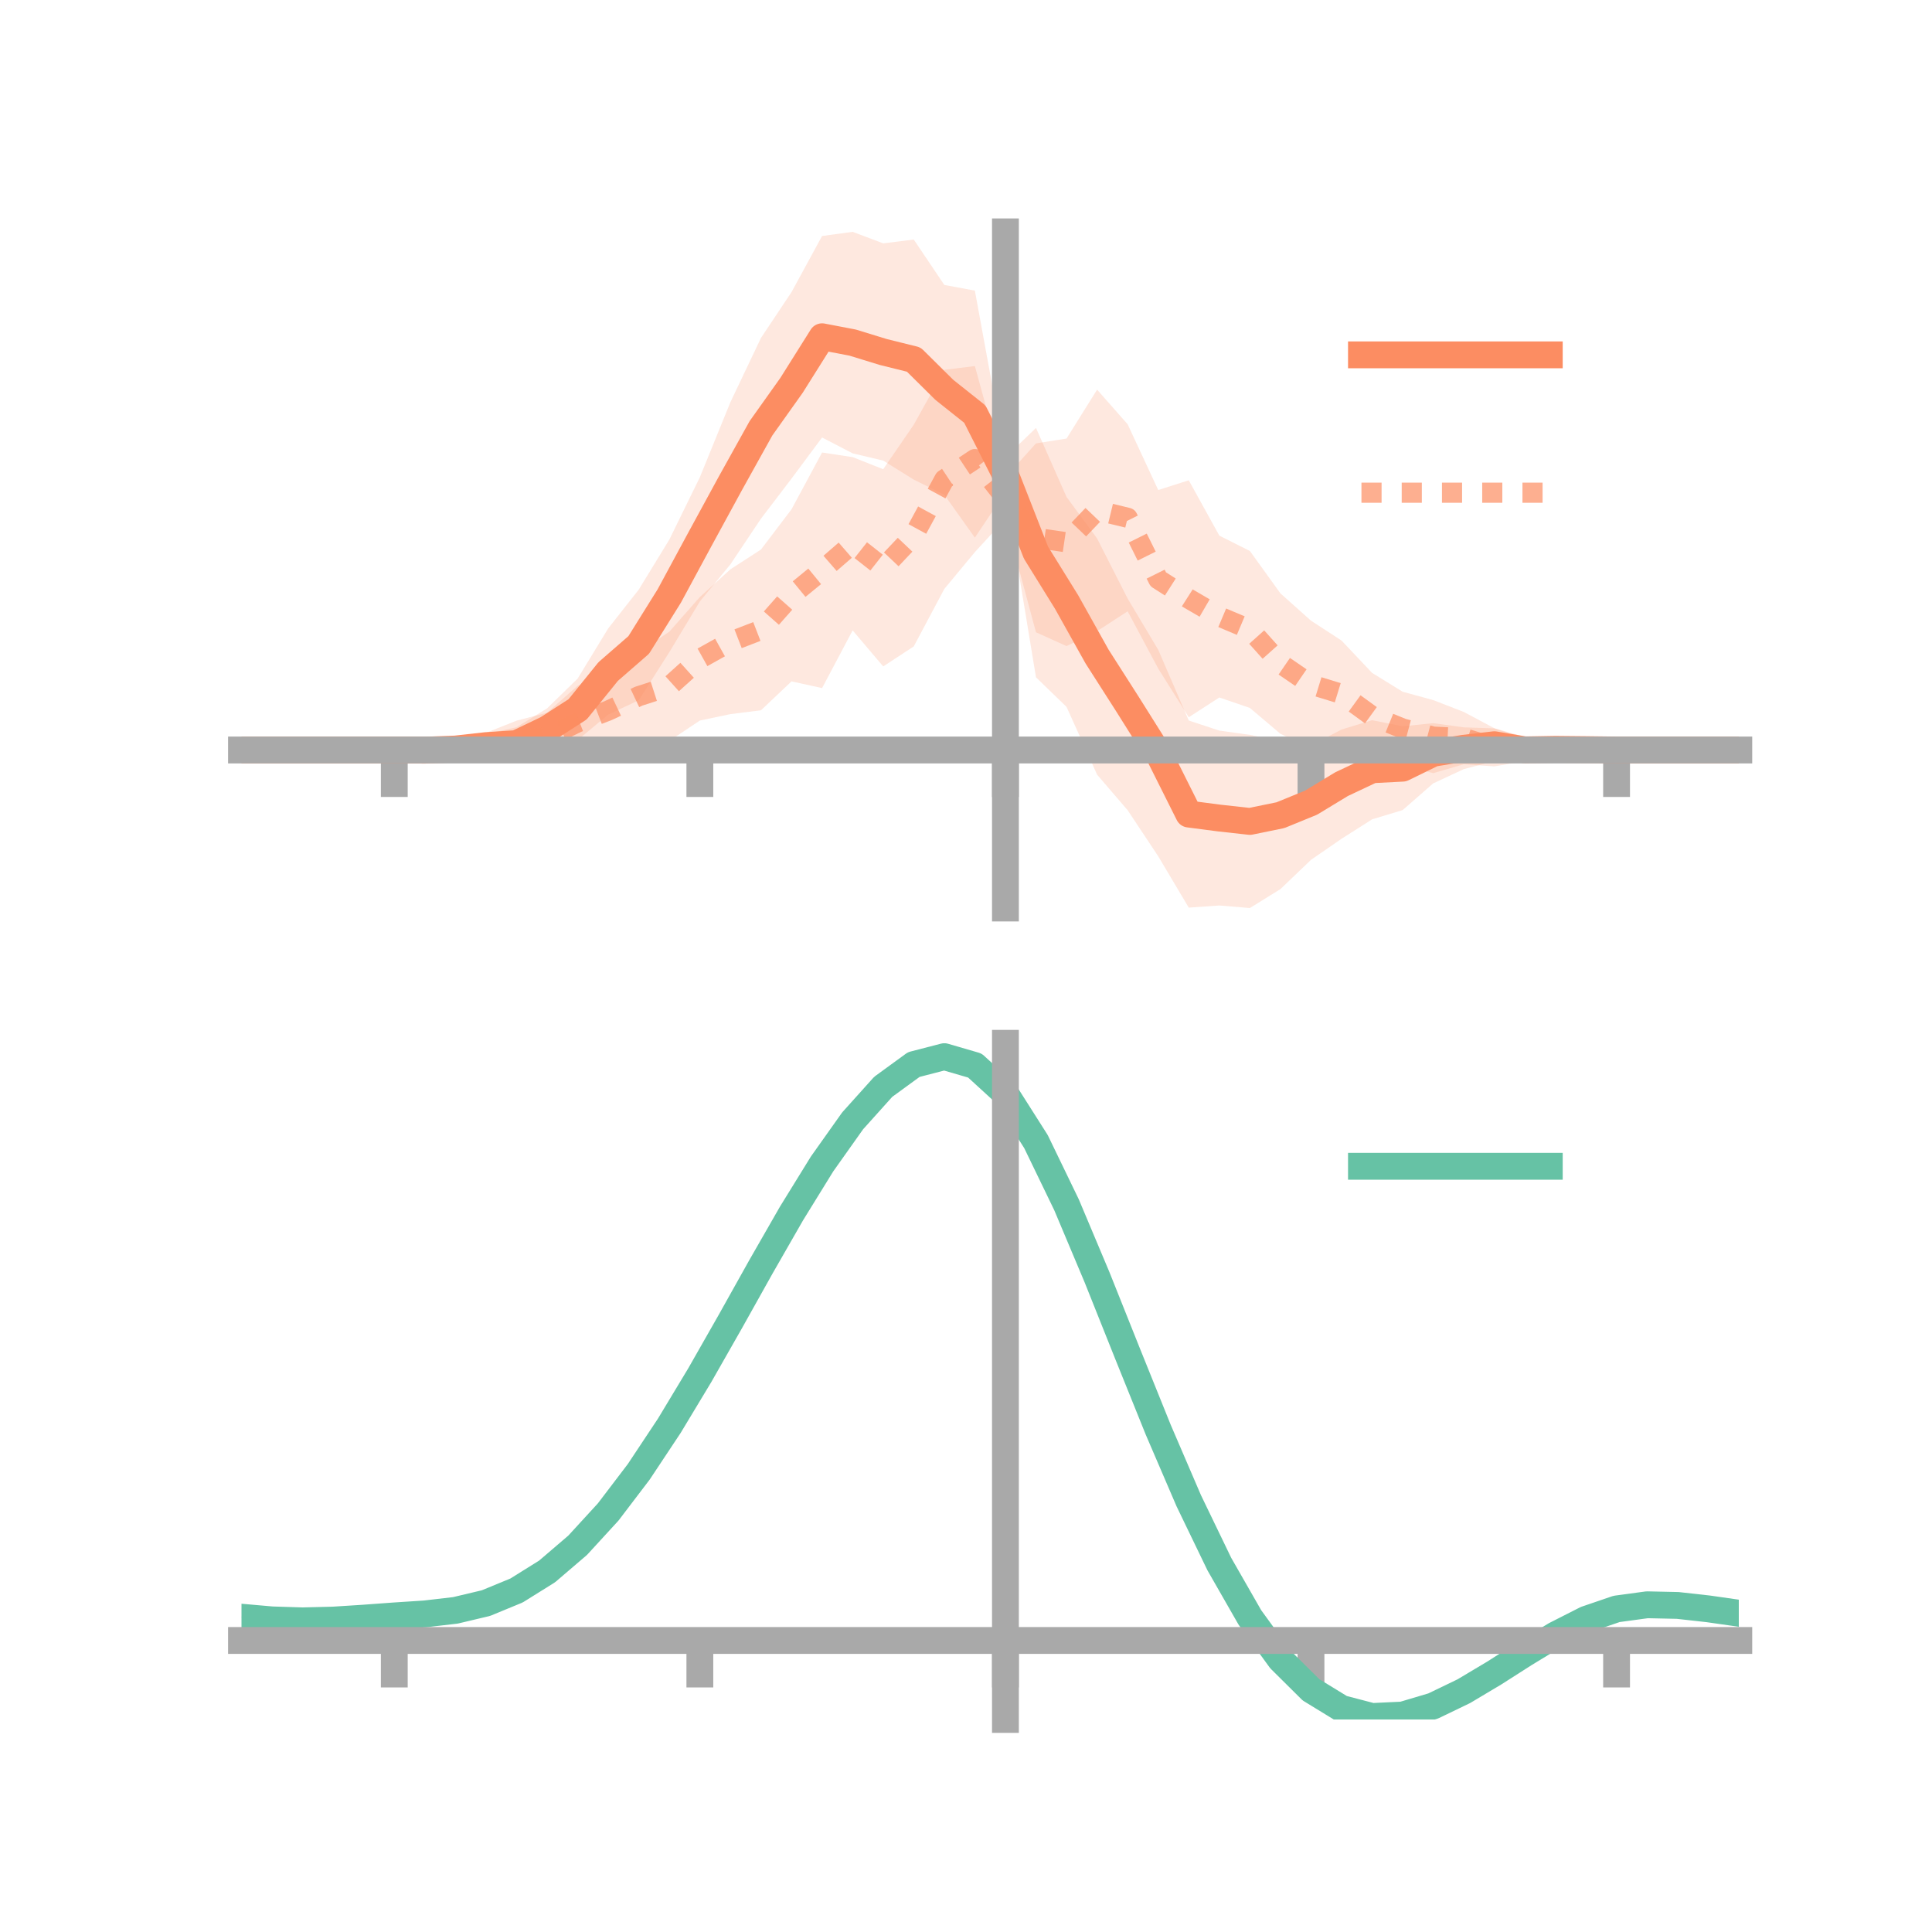 <?xml version="1.0" encoding="utf-8" standalone="no"?>
<!DOCTYPE svg PUBLIC "-//W3C//DTD SVG 1.1//EN"
  "http://www.w3.org/Graphics/SVG/1.1/DTD/svg11.dtd">
<!-- Created with matplotlib (https://matplotlib.org/) -->
<svg height="144pt" version="1.1" viewBox="0 0 144 144" width="144pt" xmlns="http://www.w3.org/2000/svg" xmlns:xlink="http://www.w3.org/1999/xlink">
 <defs>
  <style type="text/css">*{stroke-linecap:butt;stroke-linejoin:round;}</style>
 </defs>
 <g id="figure_1">
  <g id="patch_1">
   <path d="M 0 144 
L 144 144 
L 144 0 
L 0 0 
z
" style="fill:none;"/>
  </g>
  <g id="axes_1">
   <g id="patch_2">
    <path d="M 18 67.68 
L 129.6 67.68 
L 129.6 17.28 
L 18 17.28 
z
" style="fill:none;"/>
   </g>
   <g id="PolyCollection_1">
    <path clip-path="url(#p5957df13bc)" d="M 18 55.9 
L 18 55.9 
L 20.278 55.9 
L 22.555 55.9 
L 24.833 55.9 
L 27.11 55.9 
L 29.388 55.9 
L 31.665 55.763 
L 33.943 55.389 
L 36.22 54.706 
L 38.498 54.206 
L 40.776 52.798 
L 43.053 50.579 
L 45.331 46.84 
L 47.608 43.947 
L 49.886 40.222 
L 52.163 35.572 
L 54.441 29.976 
L 56.718 25.189 
L 58.996 21.77 
L 61.273 17.59 
L 63.551 17.28 
L 65.829 18.139 
L 68.106 17.853 
L 70.384 21.238 
L 72.661 21.661 
L 74.939 34.085 
L 77.216 31.896 
L 79.494 37.041 
L 81.771 40.136 
L 84.049 44.615 
L 86.327 48.431 
L 88.604 53.703 
L 90.882 54.455 
L 93.159 54.771 
L 95.437 55.251 
L 97.714 55.568 
L 99.992 54.375 
L 102.269 53.679 
L 104.547 54.134 
L 106.824 53.9 
L 109.102 54.213 
L 111.38 54.289 
L 113.657 55.03 
L 115.935 55.409 
L 118.212 55.715 
L 120.49 55.9 
L 122.767 55.9 
L 125.045 55.9 
L 127.322 55.9 
L 129.6 55.9 
L 129.6 55.9 
L 129.6 55.9 
L 127.322 55.9 
L 125.045 55.9 
L 122.767 55.9 
L 120.49 55.9 
L 118.212 56.03 
L 115.935 56.291 
L 113.657 56.747 
L 111.38 56.725 
L 109.102 57.327 
L 106.824 58.387 
L 104.547 60.378 
L 102.269 61.068 
L 99.992 62.516 
L 97.714 64.088 
L 95.437 66.267 
L 93.159 67.68 
L 90.882 67.49 
L 88.604 67.65 
L 86.327 63.822 
L 84.049 60.39 
L 81.771 57.739 
L 79.494 52.689 
L 77.216 50.483 
L 74.939 36.662 
L 72.661 40.074 
L 70.384 36.875 
L 68.106 35.748 
L 65.829 34.331 
L 63.551 33.79 
L 61.273 32.608 
L 58.996 35.671 
L 56.718 38.659 
L 54.441 42.062 
L 52.163 44.83 
L 49.886 48.611 
L 47.608 52.193 
L 45.331 53.262 
L 43.053 55.159 
L 40.776 55.871 
L 38.498 56.644 
L 36.22 56.441 
L 33.943 56.268 
L 31.665 56.06 
L 29.388 55.9 
L 27.11 55.9 
L 24.833 55.9 
L 22.555 55.9 
L 20.278 55.9 
L 18 55.9 
z
" style="fill:#fc8d62;fill-opacity:0.2;"/>
   </g>
   <g id="PolyCollection_2">
    <path clip-path="url(#p5957df13bc)" d="M 18 55.9 
L 18 55.9 
L 20.278 55.9 
L 22.555 55.9 
L 24.833 55.9 
L 27.11 55.9 
L 29.388 55.9 
L 31.665 55.615 
L 33.943 55.181 
L 36.22 54.622 
L 38.498 53.715 
L 40.776 53.122 
L 43.053 51.116 
L 45.331 50.329 
L 47.608 48.602 
L 49.886 47.085 
L 52.163 44.499 
L 54.441 42.433 
L 56.718 40.959 
L 58.996 37.959 
L 61.273 33.727 
L 63.551 34.072 
L 65.829 34.973 
L 68.106 31.656 
L 70.384 27.564 
L 72.661 27.284 
L 74.939 35.577 
L 77.216 33.047 
L 79.494 32.687 
L 81.771 29.041 
L 84.049 31.625 
L 86.327 36.523 
L 88.604 35.798 
L 90.882 39.923 
L 93.159 41.066 
L 95.437 44.229 
L 97.714 46.261 
L 99.992 47.744 
L 102.269 50.155 
L 104.547 51.558 
L 106.824 52.181 
L 109.102 53.064 
L 111.38 54.279 
L 113.657 54.924 
L 115.935 55.492 
L 118.212 55.747 
L 120.49 55.9 
L 122.767 55.9 
L 125.045 55.9 
L 127.322 55.9 
L 129.6 55.9 
L 129.6 55.9 
L 129.6 55.9 
L 127.322 55.9 
L 125.045 55.9 
L 122.767 55.9 
L 120.49 55.9 
L 118.212 56.14 
L 115.935 56.46 
L 113.657 56.729 
L 111.38 57.122 
L 109.102 56.964 
L 106.824 57.626 
L 104.547 57.04 
L 102.269 56.592 
L 99.992 55.698 
L 97.714 55.783 
L 95.437 54.695 
L 93.159 52.766 
L 90.882 51.986 
L 88.604 53.459 
L 86.327 49.831 
L 84.049 45.562 
L 81.771 47.041 
L 79.494 48.157 
L 77.216 47.126 
L 74.939 38.669 
L 72.661 41.151 
L 70.384 43.896 
L 68.106 48.18 
L 65.829 49.672 
L 63.551 46.986 
L 61.273 51.287 
L 58.996 50.785 
L 56.718 52.941 
L 54.441 53.227 
L 52.163 53.706 
L 49.886 55.224 
L 47.608 55.178 
L 45.331 55.602 
L 43.053 56.571 
L 40.776 56.785 
L 38.498 56.677 
L 36.22 56.473 
L 33.943 56.212 
L 31.665 56.054 
L 29.388 55.9 
L 27.11 55.9 
L 24.833 55.9 
L 22.555 55.9 
L 20.278 55.9 
L 18 55.9 
z
" style="fill:#fc8d62;fill-opacity:0.2;"/>
   </g>
   <g id="matplotlib.axis_1">
    <g id="xtick_1">
     <g id="line2d_1">
      <defs>
       <path d="M 0 0 
L 0 3.5 
" id="m238503e6ad" style="stroke:#a9a9a9;stroke-width:2;"/>
      </defs>
      <g>
       <use style="fill:#a9a9a9;stroke:#a9a9a9;stroke-width:2;" x="29.388" xlink:href="#m238503e6ad" y="55.9"/>
      </g>
     </g>
    </g>
    <g id="xtick_2">
     <g id="line2d_2">
      <g>
       <use style="fill:#a9a9a9;stroke:#a9a9a9;stroke-width:2;" x="52.163" xlink:href="#m238503e6ad" y="55.9"/>
      </g>
     </g>
    </g>
    <g id="xtick_3">
     <g id="line2d_3">
      <g>
       <use style="fill:#a9a9a9;stroke:#a9a9a9;stroke-width:2;" x="74.939" xlink:href="#m238503e6ad" y="55.9"/>
      </g>
     </g>
    </g>
    <g id="xtick_4">
     <g id="line2d_4">
      <g>
       <use style="fill:#a9a9a9;stroke:#a9a9a9;stroke-width:2;" x="97.714" xlink:href="#m238503e6ad" y="55.9"/>
      </g>
     </g>
    </g>
    <g id="xtick_5">
     <g id="line2d_5">
      <g>
       <use style="fill:#a9a9a9;stroke:#a9a9a9;stroke-width:2;" x="120.49" xlink:href="#m238503e6ad" y="55.9"/>
      </g>
     </g>
    </g>
   </g>
   <g id="matplotlib.axis_2"/>
   <g id="line2d_6">
    <path clip-path="url(#p5957df13bc)" d="M 18 55.9 
L 20.278 55.9 
L 22.555 55.9 
L 24.833 55.9 
L 27.11 55.9 
L 29.388 55.9 
L 31.665 55.912 
L 33.943 55.828 
L 36.22 55.574 
L 38.498 55.425 
L 40.776 54.335 
L 43.053 52.869 
L 45.331 50.051 
L 47.608 48.07 
L 49.886 44.417 
L 52.163 40.201 
L 54.441 36.019 
L 56.718 31.924 
L 58.996 28.721 
L 61.273 25.099 
L 63.551 25.535 
L 65.829 26.235 
L 68.106 26.8 
L 70.384 29.056 
L 72.661 30.867 
L 74.939 35.374 
L 77.216 41.19 
L 79.494 44.865 
L 81.771 48.938 
L 84.049 52.502 
L 86.327 56.127 
L 88.604 60.676 
L 90.882 60.973 
L 93.159 61.225 
L 95.437 60.759 
L 97.714 59.828 
L 99.992 58.446 
L 102.269 57.373 
L 104.547 57.256 
L 106.824 56.144 
L 109.102 55.77 
L 111.38 55.507 
L 113.657 55.889 
L 115.935 55.85 
L 118.212 55.872 
L 120.49 55.9 
L 122.767 55.9 
L 125.045 55.9 
L 127.322 55.9 
L 129.6 55.9 
" style="fill:none;stroke:#fc8d62;stroke-linecap:square;stroke-width:2;"/>
   </g>
   <g id="line2d_7">
    <path clip-path="url(#p5957df13bc)" d="M 18 55.9 
L 20.278 55.9 
L 22.555 55.9 
L 24.833 55.9 
L 27.11 55.9 
L 29.388 55.9 
L 31.665 55.835 
L 33.943 55.697 
L 36.22 55.548 
L 38.498 55.196 
L 40.776 54.953 
L 43.053 53.843 
L 45.331 52.966 
L 47.608 51.89 
L 49.886 51.155 
L 52.163 49.103 
L 54.441 47.83 
L 56.718 46.95 
L 58.996 44.372 
L 61.273 42.507 
L 63.551 40.529 
L 65.829 42.323 
L 68.106 39.918 
L 70.384 35.73 
L 72.661 34.218 
L 74.939 37.123 
L 77.216 40.087 
L 79.494 40.422 
L 81.771 38.041 
L 84.049 38.593 
L 86.327 43.177 
L 88.604 44.629 
L 90.882 45.955 
L 93.159 46.916 
L 95.437 49.462 
L 97.714 51.022 
L 99.992 51.721 
L 102.269 53.374 
L 104.547 54.299 
L 106.824 54.904 
L 109.102 55.014 
L 111.38 55.701 
L 113.657 55.827 
L 115.935 55.976 
L 118.212 55.943 
L 120.49 55.9 
L 122.767 55.9 
L 125.045 55.9 
L 127.322 55.9 
L 129.6 55.9 
" style="fill:none;stroke:#fc8d62;stroke-dasharray:1.5,1.5;stroke-dashoffset:0;stroke-opacity:0.7;stroke-width:1.5;"/>
   </g>
   <g id="patch_3">
    <path d="M 74.939 67.68 
L 74.939 17.28 
" style="fill:none;stroke:#a9a9a9;stroke-linecap:square;stroke-linejoin:miter;stroke-width:2;"/>
   </g>
   <g id="patch_4">
    <path d="M 129.6 67.68 
L 129.6 17.28 
" style="fill:none;"/>
   </g>
   <g id="patch_5">
    <path d="M 18 55.9 
L 129.6 55.9 
" style="fill:none;stroke:#a9a9a9;stroke-linecap:square;stroke-linejoin:miter;stroke-width:2;"/>
   </g>
   <g id="patch_6">
    <path d="M 18 17.28 
L 129.6 17.28 
" style="fill:none;"/>
   </g>
   <g id="legend_1">
    <g id="line2d_8">
     <path d="M 101.475 26.449 
L 115.475 26.449 
" style="fill:none;stroke:#fc8d62;stroke-linecap:square;stroke-width:2;"/>
    </g>
    <g id="line2d_9"/>
    <g id="text_1">
     <!--   -->
     <g transform="translate(121.075 28.899)scale(0.07 -0.07)">
      <defs>
       <path id="DejaVuSans-32"/>
      </defs>
      <use xlink:href="#DejaVuSans-32"/>
     </g>
    </g>
    <g id="line2d_10">
     <path d="M 101.475 36.724 
L 115.475 36.724 
" style="fill:none;stroke:#fc8d62;stroke-dasharray:1.5,1.5;stroke-dashoffset:0;stroke-opacity:0.7;stroke-width:1.5;"/>
    </g>
    <g id="line2d_11"/>
    <g id="text_2">
     <!--   -->
     <g transform="translate(121.075 39.174)scale(0.07 -0.07)">
      <use xlink:href="#DejaVuSans-32"/>
     </g>
    </g>
   </g>
  </g>
  <g id="axes_2">
   <g id="patch_7">
    <path d="M 18 128.16 
L 129.6 128.16 
L 129.6 77.76 
L 18 77.76 
z
" style="fill:none;"/>
   </g>
   <g id="PolyCollection_3">
    <path clip-path="url(#pae1fc6205a)" d="M 18 120.578 
L 18 120.495 
L 20.278 120.706 
L 22.555 120.778 
L 24.833 120.716 
L 27.11 120.562 
L 29.388 120.387 
L 31.665 120.234 
L 33.943 119.963 
L 36.22 119.416 
L 38.498 118.466 
L 40.776 117.021 
L 43.053 115.031 
L 45.331 112.487 
L 47.608 109.422 
L 49.886 105.902 
L 52.163 102.027 
L 54.441 97.928 
L 56.718 93.758 
L 58.996 89.692 
L 61.273 85.92 
L 63.551 82.639 
L 65.829 80.052 
L 68.106 78.361 
L 70.384 77.76 
L 72.661 78.435 
L 74.939 80.553 
L 77.216 84.193 
L 79.494 88.977 
L 81.771 94.47 
L 84.049 100.266 
L 86.327 106.007 
L 88.604 111.396 
L 90.882 116.196 
L 93.159 120.24 
L 95.437 123.424 
L 97.714 125.708 
L 99.992 127.115 
L 102.269 127.713 
L 104.547 127.612 
L 106.824 126.947 
L 109.102 125.867 
L 111.38 124.533 
L 113.657 123.106 
L 115.935 121.746 
L 118.212 120.606 
L 120.49 119.834 
L 122.767 119.529 
L 125.045 119.584 
L 127.322 119.847 
L 129.6 120.185 
L 129.6 120.294 
L 129.6 120.294 
L 127.322 119.981 
L 125.045 119.737 
L 122.767 119.693 
L 120.49 120.005 
L 118.212 120.791 
L 115.935 121.964 
L 113.657 123.374 
L 111.38 124.855 
L 109.102 126.239 
L 106.824 127.357 
L 104.547 128.047 
L 102.269 128.16 
L 99.992 127.572 
L 97.714 126.19 
L 95.437 123.959 
L 93.159 120.87 
L 90.882 116.96 
L 88.604 112.323 
L 86.327 107.116 
L 84.049 101.562 
L 81.771 95.949 
L 79.494 90.623 
L 77.216 85.982 
L 74.939 82.452 
L 72.661 80.403 
L 70.384 79.752 
L 68.106 80.332 
L 65.829 81.96 
L 63.551 84.443 
L 61.273 87.586 
L 58.996 91.193 
L 56.718 95.073 
L 54.441 99.047 
L 52.163 102.949 
L 49.886 106.633 
L 47.608 109.981 
L 45.331 112.898 
L 43.053 115.324 
L 40.776 117.232 
L 38.498 118.629 
L 36.22 119.555 
L 33.943 120.09 
L 31.665 120.351 
L 29.388 120.493 
L 27.11 120.652 
L 24.833 120.788 
L 22.555 120.837 
L 20.278 120.768 
L 18 120.578 
z
" style="fill:#66c2a5;fill-opacity:0.2;"/>
   </g>
   <g id="matplotlib.axis_3">
    <g id="xtick_6">
     <g id="line2d_12">
      <g>
       <use style="fill:#a9a9a9;stroke:#a9a9a9;stroke-width:2;" x="29.388" xlink:href="#m238503e6ad" y="122.272"/>
      </g>
     </g>
    </g>
    <g id="xtick_7">
     <g id="line2d_13">
      <g>
       <use style="fill:#a9a9a9;stroke:#a9a9a9;stroke-width:2;" x="52.163" xlink:href="#m238503e6ad" y="122.272"/>
      </g>
     </g>
    </g>
    <g id="xtick_8">
     <g id="line2d_14">
      <g>
       <use style="fill:#a9a9a9;stroke:#a9a9a9;stroke-width:2;" x="74.939" xlink:href="#m238503e6ad" y="122.272"/>
      </g>
     </g>
    </g>
    <g id="xtick_9">
     <g id="line2d_15">
      <g>
       <use style="fill:#a9a9a9;stroke:#a9a9a9;stroke-width:2;" x="97.714" xlink:href="#m238503e6ad" y="122.272"/>
      </g>
     </g>
    </g>
    <g id="xtick_10">
     <g id="line2d_16">
      <g>
       <use style="fill:#a9a9a9;stroke:#a9a9a9;stroke-width:2;" x="120.49" xlink:href="#m238503e6ad" y="122.272"/>
      </g>
     </g>
    </g>
   </g>
   <g id="matplotlib.axis_4"/>
   <g id="line2d_17">
    <path clip-path="url(#pae1fc6205a)" d="M 18 120.537 
L 20.278 120.737 
L 22.555 120.808 
L 24.833 120.752 
L 27.11 120.607 
L 29.388 120.44 
L 31.665 120.292 
L 33.943 120.027 
L 36.22 119.486 
L 38.498 118.547 
L 40.776 117.126 
L 43.053 115.177 
L 45.331 112.693 
L 47.608 109.701 
L 49.886 106.268 
L 52.163 102.488 
L 54.441 98.488 
L 56.718 94.416 
L 58.996 90.443 
L 61.273 86.753 
L 63.551 83.541 
L 65.829 81.006 
L 68.106 79.347 
L 70.384 78.756 
L 72.661 79.419 
L 74.939 81.503 
L 77.216 85.088 
L 79.494 89.8 
L 81.771 95.21 
L 84.049 100.914 
L 86.327 106.562 
L 88.604 111.859 
L 90.882 116.578 
L 93.159 120.555 
L 95.437 123.691 
L 97.714 125.949 
L 99.992 127.343 
L 102.269 127.937 
L 104.547 127.829 
L 106.824 127.152 
L 109.102 126.053 
L 111.38 124.694 
L 113.657 123.24 
L 115.935 121.855 
L 118.212 120.698 
L 120.49 119.92 
L 122.767 119.611 
L 125.045 119.66 
L 127.322 119.914 
L 129.6 120.24 
" style="fill:none;stroke:#66c2a5;stroke-linecap:square;stroke-width:2;"/>
   </g>
   <g id="patch_8">
    <path d="M 74.939 128.16 
L 74.939 77.76 
" style="fill:none;stroke:#a9a9a9;stroke-linecap:square;stroke-linejoin:miter;stroke-width:2;"/>
   </g>
   <g id="patch_9">
    <path d="M 129.6 128.16 
L 129.6 77.76 
" style="fill:none;"/>
   </g>
   <g id="patch_10">
    <path d="M 18 122.272 
L 129.6 122.272 
" style="fill:none;stroke:#a9a9a9;stroke-linecap:square;stroke-linejoin:miter;stroke-width:2;"/>
   </g>
   <g id="patch_11">
    <path d="M 18 77.76 
L 129.6 77.76 
" style="fill:none;"/>
   </g>
   <g id="legend_2">
    <g id="line2d_18">
     <path d="M 101.475 86.929 
L 115.475 86.929 
" style="fill:none;stroke:#66c2a5;stroke-linecap:square;stroke-width:2;"/>
    </g>
    <g id="line2d_19"/>
    <g id="text_3">
     <!--   -->
     <g transform="translate(121.075 89.379)scale(0.07 -0.07)">
      <use xlink:href="#DejaVuSans-32"/>
     </g>
    </g>
   </g>
  </g>
 </g>
 <defs>
  <clipPath id="p5957df13bc">
   <rect height="50.4" width="111.6" x="18" y="17.28"/>
  </clipPath>
  <clipPath id="pae1fc6205a">
   <rect height="50.4" width="111.6" x="18" y="77.76"/>
  </clipPath>
 </defs>
</svg>
